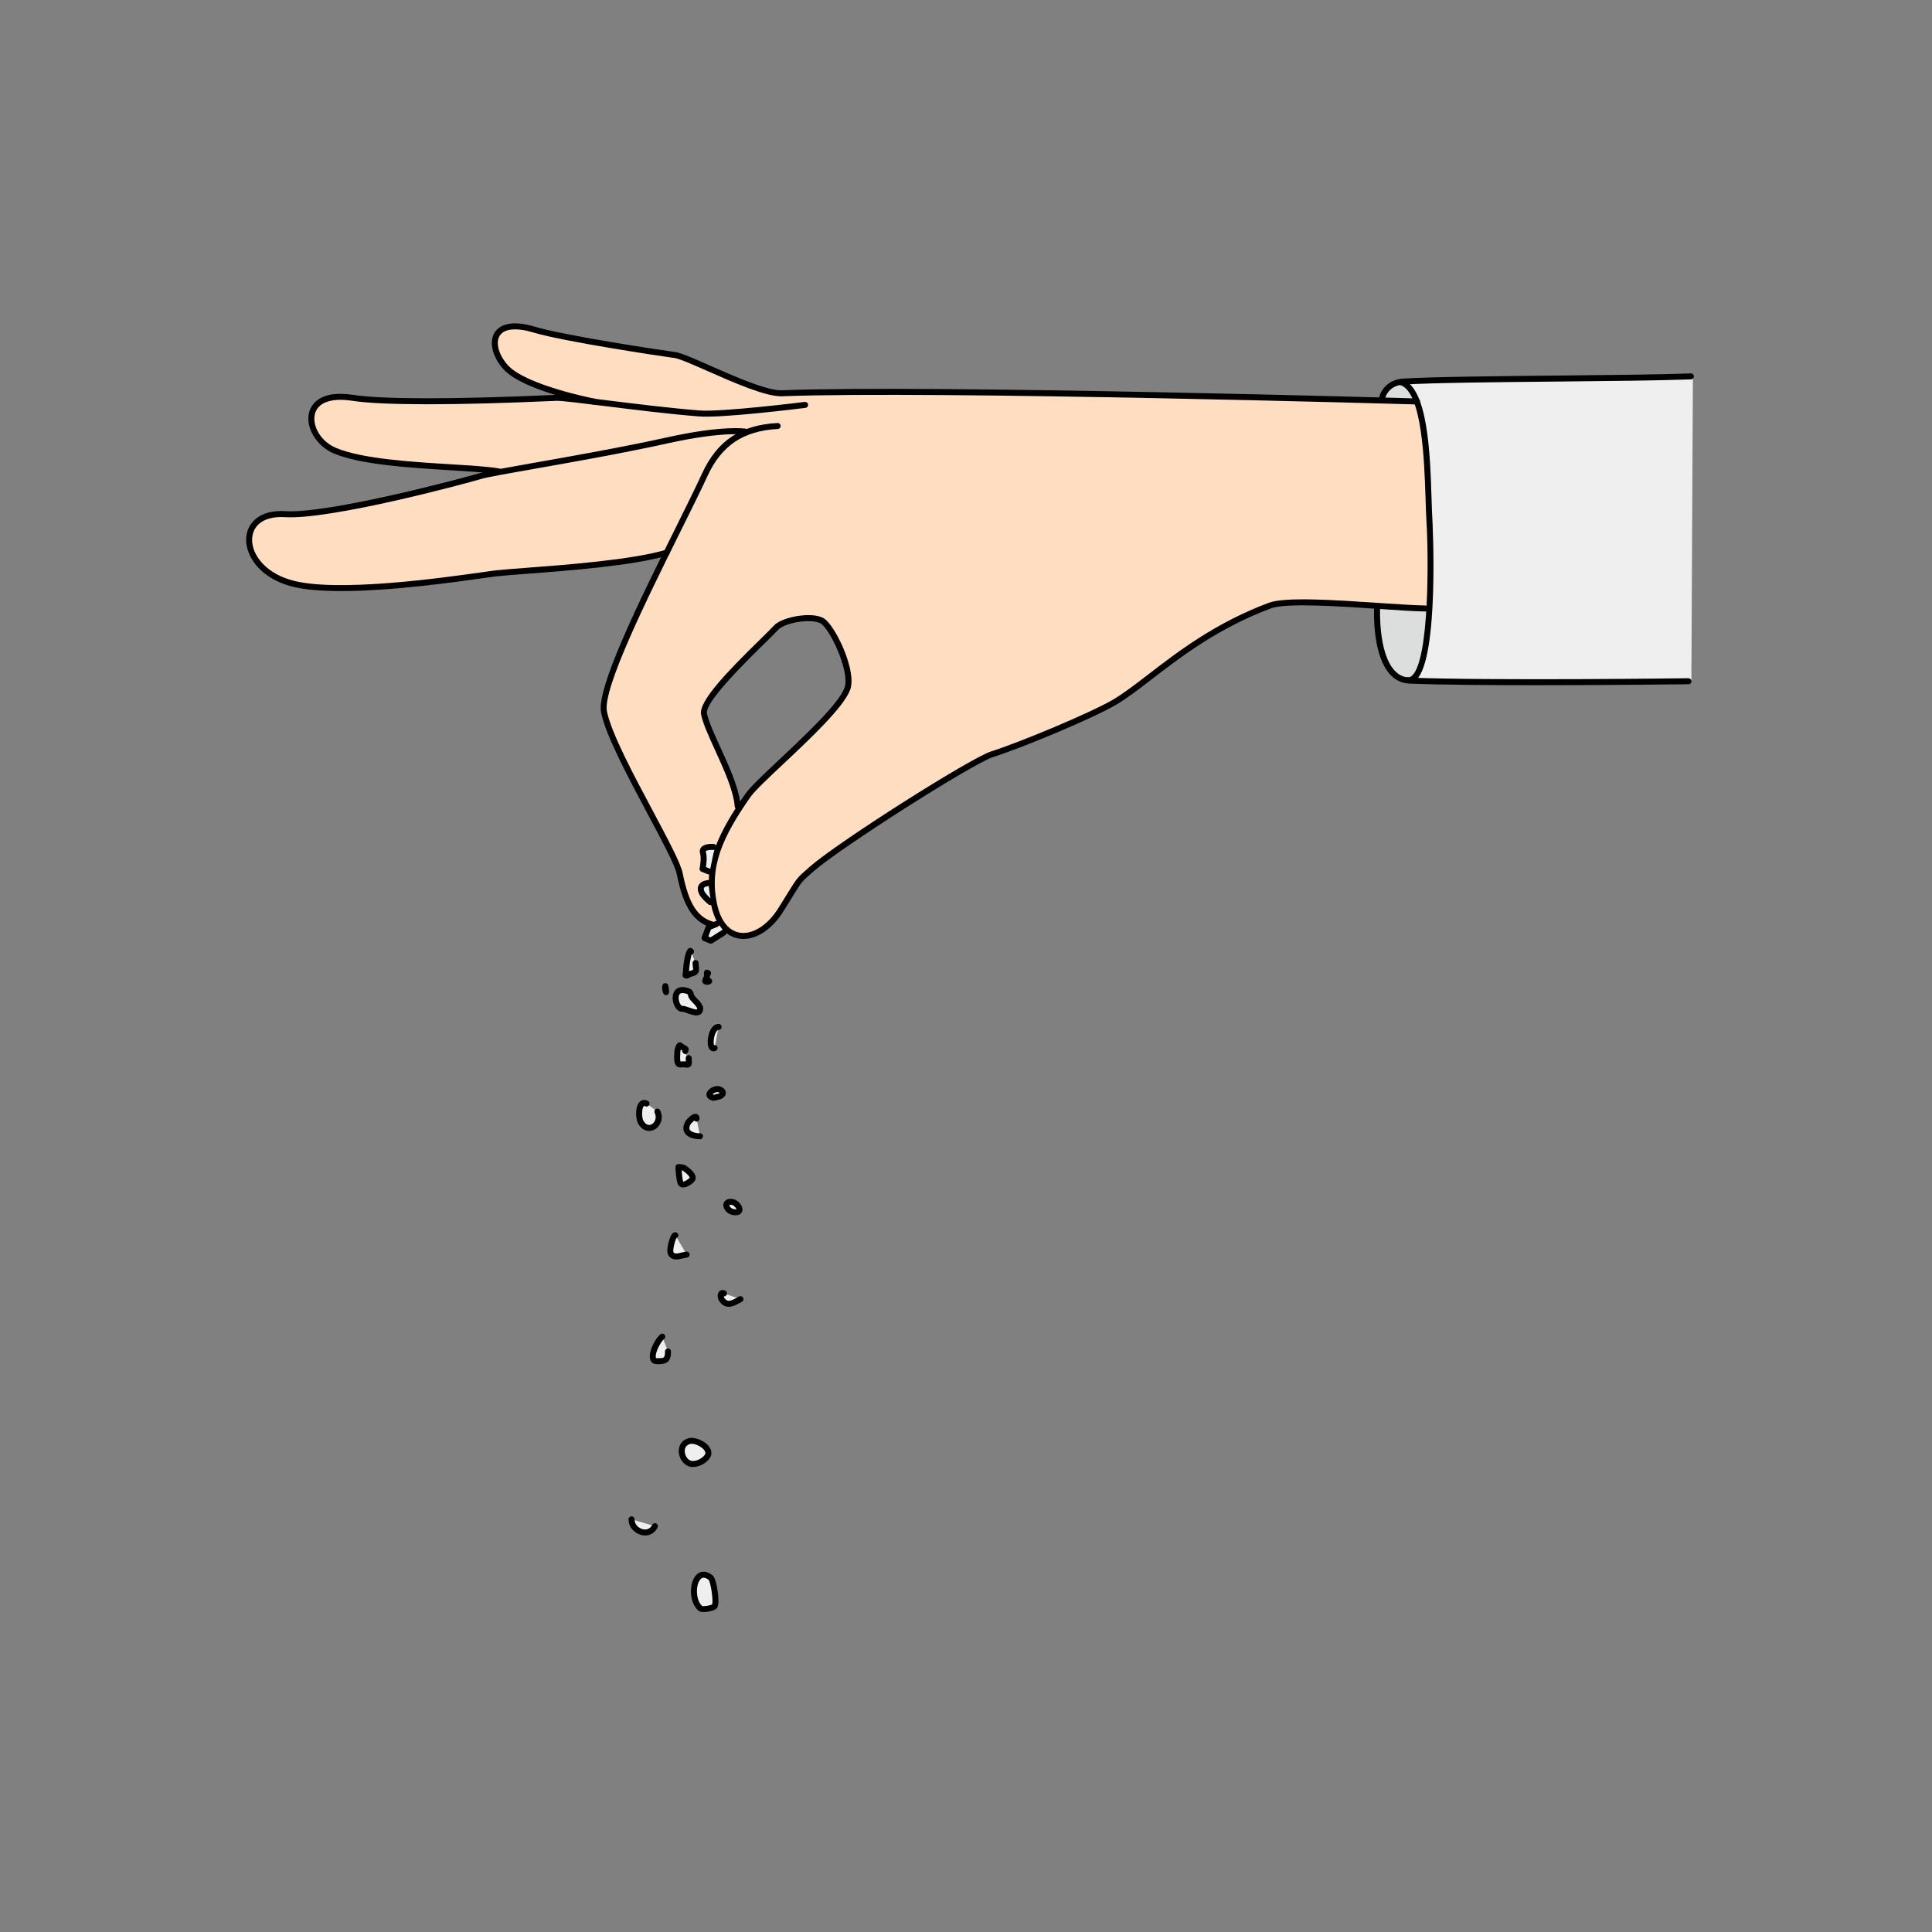 <svg xmlns="http://www.w3.org/2000/svg" xmlns:xlink="http://www.w3.org/1999/xlink" width="500" zoomAndPan="magnify" viewBox="0 0 375 375" height="500" preserveAspectRatio="xMidYMid meet" version="1.0"><rect x="0" y="0" width="375" height="375" fill="#808080" stroke="none"/><defs><clipPath id="2f96511514"><path d="M 272 73 L 328.777 73 L 328.777 133 L 272 133 Z M 272 73 " clip-rule="nonzero"/></clipPath><clipPath id="e18eacff1a"><path d="M 267 72 L 328.777 72 L 328.777 78 L 267 78 Z M 267 72 " clip-rule="nonzero"/></clipPath><clipPath id="77bd95a657"><path d="M 266 117 L 328.777 117 L 328.777 133 L 266 133 Z M 266 117 " clip-rule="nonzero"/></clipPath><clipPath id="e460a1ed6c"><path d="M 134 305 L 139.941 305 L 139.941 312.895 L 134 312.895 Z M 134 305 " clip-rule="nonzero"/></clipPath></defs><path fill="#ffddc0" d="M 275.426 77.891 C 275.426 77.891 183.926 75.801 150.109 76.27 L 131.992 69.039 C 118.445 67.992 99.992 63.172 99.992 63.172 C 92.352 63.902 97.695 71.066 97.695 71.066 C 102.352 75.461 114.004 77.59 114.004 77.59 L 108.223 77.18 C 108.223 77.18 78.957 79.27 65.133 77.004 C 60.727 76.281 57.262 82.844 63.996 87.039 C 71.352 91.617 99.078 91.285 99.078 91.285 C 99.078 91.285 66.594 99.344 55 99.711 C 48.227 99.922 46.043 105.395 51.031 109.957 C 53.695 112.395 58.621 117.457 96.383 111.359 C 96.383 111.359 120.672 110.027 129.254 107.664 C 129.254 107.664 115.488 134.516 117.137 138.621 C 119.895 145.508 131.852 168.305 131.852 168.305 C 132.18 180.25 139.898 180.031 139.898 180.031 C 139.898 180.031 137.34 174.211 138.215 168.387 C 139.094 162.562 143.41 156.742 143.41 156.742 C 143.41 156.742 138.426 141.598 136.25 138.242 C 136.25 138.242 144.785 125.309 151.012 121.621 C 151.012 121.621 156.641 118.07 160.078 120.859 C 163.516 123.648 164.758 132.781 164.758 132.781 C 160.359 140.703 145.156 154.23 145.156 154.23 C 145.156 154.23 139.32 163.195 138.59 169.5 C 137.855 175.805 141.102 180.824 141.102 180.824 C 141.102 180.824 145.512 183.469 149.547 179.613 C 152.629 176.668 155.059 171.031 155.059 171.031 C 164.668 163.688 174.355 155.992 190.316 147.34 C 193.426 145.652 203.594 142.867 218.285 135.285 C 218.285 135.285 237.832 118.812 249.094 117.012 C 254.926 116.082 277.422 118.012 277.422 118.012 C 277.422 118.012 277.848 107.859 277.672 98.145 C 277.461 86.699 275.426 77.891 275.426 77.891 " fill-opacity="1" fill-rule="nonzero"/><path fill="#dcdede" d="M 275.125 77.93 L 267.953 77.746 C 267.953 77.746 269.383 74.133 271.281 74.203 C 273.184 74.273 275.125 77.93 275.125 77.93 " fill-opacity="1" fill-rule="nonzero"/><path fill="#dcdede" d="M 266.879 117.812 L 277.383 118.207 C 277.383 118.207 276.715 131.777 273.281 131.758 C 267.074 131.723 266.879 117.812 266.879 117.812 " fill-opacity="1" fill-rule="nonzero"/><g clip-path="url(#2f96511514)"><path fill="#efefef" d="M 328.59 73.004 L 272.816 74.148 L 275.281 77.82 C 278.082 91.426 277.902 112.402 276.438 127.242 L 274.199 132.504 L 328.293 132.262 L 328.59 73.004 " fill-opacity="1" fill-rule="nonzero"/></g><path fill="#000000" d="M 115.406 78.555 C 115.367 78.555 115.332 78.551 115.293 78.543 C 114.734 78.438 101.508 75.848 97.738 71.691 C 95.57 69.305 94.859 66.355 96.016 64.531 C 96.703 63.441 98.648 61.844 103.887 63.43 C 109.504 65.125 128.312 67.973 131.062 68.332 C 132.191 68.48 134.688 69.582 137.852 70.98 C 142.52 73.039 148.902 75.863 151.758 75.75 C 181.375 74.629 274.121 77.312 275.055 77.34 C 275.375 77.352 275.629 77.617 275.621 77.941 C 275.609 78.262 275.348 78.531 275.02 78.504 C 274.09 78.477 181.379 75.793 151.805 76.914 C 148.699 77.039 142.422 74.27 137.383 72.043 C 134.551 70.793 131.875 69.613 130.91 69.488 C 128.148 69.125 109.23 66.258 103.551 64.543 C 100.262 63.551 97.871 63.773 97 65.156 C 96.137 66.516 96.809 68.938 98.602 70.91 C 102.109 74.781 115.383 77.375 115.516 77.402 C 115.832 77.461 116.039 77.766 115.977 78.082 C 115.926 78.363 115.68 78.555 115.406 78.555 " fill-opacity="1" fill-rule="nonzero"/><path fill="#000000" d="M 156.883 120.559 C 156.727 120.559 156.562 120.562 156.395 120.57 C 154.16 120.672 151.812 121.402 151.051 122.234 C 150.551 122.785 149.617 123.703 148.438 124.859 C 144.938 128.285 136.746 136.309 137.219 138.496 C 137.57 140.125 138.668 142.531 139.836 145.082 C 141.414 148.543 143.188 152.426 143.66 155.562 C 143.988 155.07 144.332 154.57 144.688 154.066 C 145.613 152.738 148.27 150.242 151.344 147.352 C 156.441 142.562 162.785 136.598 163.93 133.465 C 164.926 130.75 161.688 123.156 159.547 121.191 C 159.105 120.785 158.129 120.559 156.883 120.559 Z M 144.309 182.25 C 144 182.25 143.691 182.227 143.387 182.172 C 140.797 181.738 138.922 179.531 138.102 175.961 C 136.523 169.09 138.523 163.535 142.77 156.918 C 142.672 156.82 142.609 156.691 142.602 156.543 C 142.391 153.484 140.469 149.277 138.773 145.566 C 137.586 142.957 136.457 140.492 136.082 138.742 C 135.52 136.141 141.219 130.297 147.621 124.027 C 148.789 122.883 149.715 121.977 150.191 121.453 C 151.293 120.242 154.121 119.508 156.344 119.406 C 157.641 119.348 159.383 119.461 160.332 120.336 C 162.605 122.414 166.285 130.426 165.023 133.867 C 163.781 137.258 157.328 143.324 152.141 148.199 C 149.113 151.043 146.5 153.5 145.641 154.73 C 140.297 162.398 137.535 168.289 139.234 175.699 C 139.945 178.781 141.484 180.676 143.578 181.027 C 146.055 181.445 148.988 179.598 151.043 176.316 C 151.754 175.188 152.305 174.293 152.754 173.566 C 154.703 170.402 154.742 170.355 156.797 168.566 L 157.246 168.168 C 162.676 163.426 188.289 147.148 192.387 145.844 C 198.016 144.055 211.668 138.355 216.02 135.805 C 218.059 134.609 220.289 132.891 222.875 130.906 C 228.676 126.441 235.898 120.887 246.266 117 C 249.445 115.809 259.199 116.461 267.805 117.043 C 271.418 117.281 274.535 117.492 276.641 117.523 C 276.961 117.527 277.215 117.793 277.211 118.113 C 277.207 118.438 276.977 118.707 276.621 118.688 C 274.484 118.656 271.352 118.445 267.727 118.199 C 259.66 117.66 249.617 116.988 246.676 118.09 C 236.469 121.914 229.324 127.41 223.582 131.828 C 220.973 133.836 218.711 135.574 216.605 136.809 C 212.113 139.445 198.547 145.105 192.742 146.953 C 188.844 148.191 163.207 164.504 158.016 169.047 L 157.559 169.441 C 155.617 171.137 155.617 171.137 153.746 174.176 C 153.293 174.902 152.738 175.805 152.031 176.934 C 149.926 180.289 147.039 182.25 144.309 182.25 " fill-opacity="1" fill-rule="nonzero"/><path fill="#000000" d="M 138.676 180.172 C 138.629 180.172 138.582 180.168 138.535 180.156 C 134.691 179.199 132.676 176.258 131.355 169.66 C 131.004 167.914 128.441 163.113 125.73 158.031 C 121.906 150.855 117.566 142.727 116.672 138.32 C 115.695 133.543 124.23 116.352 131.09 102.543 C 133.184 98.32 134.992 94.672 136.242 91.957 C 139.191 85.535 143.719 82.496 150.914 82.102 C 151.227 82.09 151.508 82.332 151.527 82.652 C 151.543 82.973 151.297 83.246 150.977 83.262 C 144.266 83.633 140.047 86.465 137.301 92.441 C 136.047 95.176 134.23 98.828 132.129 103.059 C 125.711 115.992 116.918 133.699 117.809 138.09 C 118.672 142.328 122.969 150.379 126.758 157.48 C 129.629 162.867 132.109 167.516 132.496 169.434 C 133.73 175.586 135.441 178.188 138.816 179.027 C 139.129 179.102 139.32 179.418 139.242 179.73 C 139.176 179.996 138.938 180.172 138.676 180.172 " fill-opacity="1" fill-rule="nonzero"/><path fill="#000000" d="M 66.223 114.727 C 62.348 114.727 58.863 114.457 56.328 113.75 C 50.027 111.992 47.258 107.32 47.852 103.816 C 48.258 101.391 50.457 98.91 55.398 99.215 C 63.91 99.754 90.344 92.668 93.074 91.848 C 94.312 91.477 98.301 90.773 103.828 89.797 C 111.066 88.52 120.98 86.77 129.332 84.922 C 140.348 82.48 144.621 83.188 144.797 83.219 C 145.113 83.277 145.324 83.578 145.27 83.895 C 145.215 84.211 144.914 84.426 144.594 84.363 C 144.555 84.359 140.312 83.684 129.586 86.055 C 121.207 87.91 111.277 89.664 104.031 90.941 C 98.754 91.875 94.582 92.613 93.41 92.961 C 90.203 93.926 64.078 100.93 55.328 100.379 C 51.785 100.156 49.418 101.516 48.996 104.012 C 48.488 107.012 50.996 111.055 56.641 112.629 C 65.352 115.059 85.938 112.148 93.688 111.055 C 94.984 110.871 95.93 110.738 96.414 110.688 C 97.66 110.555 99.574 110.41 101.996 110.227 C 109.746 109.641 122.719 108.664 129.238 106.719 C 129.543 106.625 129.871 106.801 129.961 107.109 C 130.051 107.418 129.879 107.742 129.57 107.832 C 122.93 109.812 109.879 110.801 102.086 111.387 C 99.672 111.57 97.766 111.711 96.539 111.844 C 96.062 111.895 95.129 112.027 93.852 112.207 C 88.25 112.996 76.004 114.727 66.223 114.727 " fill-opacity="1" fill-rule="nonzero"/><path fill="#000000" d="M 96.711 92.059 C 96.684 92.059 96.652 92.059 96.617 92.055 C 94.43 91.707 91.133 91.504 87.32 91.27 C 79.637 90.797 70.078 90.211 64.859 88.047 C 61.41 86.621 59.195 82.918 60.02 79.965 C 60.391 78.633 61.961 75.641 68.508 76.641 C 74.258 77.52 88.066 77.527 107.395 76.664 L 107.934 76.637 C 108.949 76.598 112.547 77.039 117.512 77.66 C 123.125 78.355 130.109 79.227 135.801 79.672 C 140.16 80.012 156.043 78.031 156.203 78.012 C 156.523 77.973 156.812 78.199 156.852 78.516 C 156.891 78.836 156.668 79.129 156.348 79.168 C 155.688 79.25 140.191 81.184 135.711 80.832 C 129.992 80.383 122.992 79.516 117.367 78.812 C 112.828 78.25 108.918 77.762 107.984 77.801 L 107.445 77.824 C 88.047 78.691 74.156 78.684 68.332 77.789 C 64.371 77.184 61.75 78.094 61.141 80.281 C 60.539 82.43 62.066 85.633 65.301 86.973 C 70.344 89.062 79.797 89.645 87.391 90.109 C 91.238 90.348 94.559 90.551 96.801 90.906 C 97.117 90.953 97.336 91.254 97.285 91.57 C 97.238 91.855 96.992 92.059 96.711 92.059 " fill-opacity="1" fill-rule="nonzero"/><g clip-path="url(#e18eacff1a)"><path fill="#000000" d="M 268.234 78 C 268.203 78 268.172 78 268.137 77.996 C 267.824 77.941 267.605 77.641 267.66 77.324 C 267.863 76.086 269.109 73.688 272.359 73.484 C 277.965 73.137 290.355 73.012 302.34 72.895 C 312.121 72.801 322.238 72.699 328.176 72.477 C 328.508 72.465 328.77 72.715 328.777 73.035 C 328.789 73.355 328.539 73.629 328.219 73.641 C 322.27 73.863 312.141 73.961 302.348 74.059 C 290.383 74.176 278.008 74.297 272.43 74.645 C 269.285 74.844 268.824 77.406 268.809 77.516 C 268.762 77.801 268.516 78 268.234 78 " fill-opacity="1" fill-rule="nonzero"/></g><g clip-path="url(#77bd95a657)"><path fill="#000000" d="M 298.246 133 C 288.984 133 279.613 132.926 273.57 132.688 C 272.098 132.629 270.828 132.027 269.797 130.898 C 266.289 127.059 266.695 118.297 266.715 117.926 C 266.734 117.605 267.035 117.367 267.328 117.375 C 267.648 117.387 267.895 117.664 267.879 117.984 C 267.875 118.07 267.477 126.633 270.66 130.113 C 271.48 131.016 272.449 131.477 273.617 131.523 C 289.266 132.141 327.352 131.652 327.734 131.645 C 328.035 131.652 328.316 131.898 328.324 132.219 C 328.328 132.539 328.07 132.805 327.75 132.809 C 327.512 132.812 313.023 133 298.246 133 " fill-opacity="1" fill-rule="nonzero"/></g><path fill="#000000" d="M 273.375 132.621 C 273.289 132.621 273.199 132.613 273.113 132.602 C 272.793 132.562 272.57 132.27 272.609 131.953 C 272.648 131.633 272.934 131.41 273.262 131.449 C 273.445 131.473 273.73 131.465 274.09 131.129 C 277.449 127.984 277.301 107.984 276.871 101.059 C 276.801 99.945 276.754 98.547 276.703 96.926 C 276.473 89.648 276.047 76.098 271.816 74.754 C 271.508 74.656 271.34 74.328 271.438 74.023 C 271.535 73.719 271.863 73.547 272.168 73.645 C 277.184 75.238 277.598 88.27 277.867 96.891 C 277.918 98.5 277.961 99.891 278.031 100.984 C 278.047 101.25 279.406 127.746 274.887 131.98 C 274.438 132.398 273.918 132.621 273.375 132.621 " fill-opacity="1" fill-rule="nonzero"/><path fill="#efefef" d="M 135.949 312.195 C 133.621 310.234 134.695 303.781 137.887 306.172 C 138.562 306.676 139.207 311.262 138.66 311.809 C 138.285 312.18 136.332 312.516 135.949 312.195 " fill-opacity="1" fill-rule="nonzero"/><path fill="#efefef" d="M 134.613 284.16 C 132.312 284.332 131.191 280.234 133.949 279.684 C 135.363 279.402 138.715 281.332 137.047 283 C 136.375 283.668 135.562 284.09 134.613 284.16 " fill-opacity="1" fill-rule="nonzero"/><path fill="#efefef" d="M 122.582 294.906 C 122.582 297.234 125.941 298.578 127.113 296.23 L 122.582 294.906 " fill-opacity="1" fill-rule="nonzero"/><path fill="#efefef" d="M 135.875 220.547 C 134.457 220.547 132.422 219.926 133.551 217.898 C 133.676 217.672 135.207 216.074 135.207 217.121 L 135.875 220.547 " fill-opacity="1" fill-rule="nonzero"/><path fill="#efefef" d="M 128.551 259.445 C 127.801 259.945 126.133 262.961 126.891 263.973 C 127.113 264.27 127.707 264.195 128 264.195 C 129.438 264.195 129.656 263.566 129.656 262.316 L 128.551 259.445 " fill-opacity="1" fill-rule="nonzero"/><path fill="#efefef" d="M 140.523 251.055 C 139.789 250.688 139.699 251.762 140.191 252.379 C 141.316 253.785 142.676 252.684 143.73 252.16 L 140.523 251.055 " fill-opacity="1" fill-rule="nonzero"/><path fill="#efefef" d="M 142.449 235.285 C 140.848 235.074 140.312 233.035 142.121 233.293 C 143.258 233.457 144.461 235.543 142.449 235.285 " fill-opacity="1" fill-rule="nonzero"/><path fill="#efefef" d="M 131.078 239.762 C 130.605 239.762 129.844 242.715 130.195 243.301 C 130.898 244.473 132.496 243.52 133.289 243.52 L 131.078 239.762 " fill-opacity="1" fill-rule="nonzero"/><path fill="#efefef" d="M 125.496 214.203 C 123.859 213.387 123.812 216.891 124.391 217.852 C 125.898 220.363 128.73 218.02 127.598 215.754 L 125.496 214.203 " fill-opacity="1" fill-rule="nonzero"/><path fill="#efefef" d="M 139.484 199.328 C 137.809 199.328 137.418 204.066 138.707 203.418 L 139.484 199.328 " fill-opacity="1" fill-rule="nonzero"/><path fill="#efefef" d="M 132.961 226.816 C 132.633 226.57 132.324 226.152 131.914 226.152 C 131.898 226.152 131.84 229.32 132.137 229.691 C 132.633 230.312 134.004 229.371 134.348 228.914 C 134.891 228.188 133.188 226.98 132.961 226.816 " fill-opacity="1" fill-rule="nonzero"/><path fill="#efefef" d="M 138.383 213.055 C 136.668 212.547 138.648 211.051 139.652 211.453 C 140.832 211.926 140.215 212.781 139.32 212.891 C 139.004 212.926 138.688 213.148 138.383 213.055 " fill-opacity="1" fill-rule="nonzero"/><path fill="#efefef" d="M 132.023 203.383 C 131.312 203.027 132.375 203.625 131.691 202.941 C 131.535 202.785 131.625 203.387 131.582 203.605 C 131.449 204.273 131.473 203.652 131.473 204.16 C 131.473 204.613 131.281 206.066 131.691 206.48 C 131.953 206.738 132.484 206.535 132.797 206.59 C 133.965 206.785 133.68 206.535 133.68 205.375 L 132.023 203.383 " fill-opacity="1" fill-rule="nonzero"/><path fill="#efefef" d="M 132.41 195.812 C 131.02 195.891 130 190.973 133.68 192.441 C 134.082 192.602 134.086 193.137 134.234 193.438 C 134.555 194.082 136.078 195.055 135.895 195.98 C 135.629 197.305 133.277 195.762 132.41 195.812 " fill-opacity="1" fill-rule="nonzero"/><path fill="#efefef" d="M 129.094 191.723 C 129.117 191.258 129.152 191.258 129.258 192.109 C 129.277 192.254 129.297 192.695 129.258 192.555 C 129.184 192.277 129.082 192.004 129.094 191.723 " fill-opacity="1" fill-rule="nonzero"/><path fill="#efefef" d="M 134.125 184.703 C 133.645 183.746 133.129 188.152 133.129 188.793 C 133.129 188.977 132.953 189.305 133.129 189.348 C 133.469 189.434 133.719 189.074 134.016 189.016 C 135.578 188.703 135.008 188.117 135.008 186.914 L 134.125 184.703 " fill-opacity="1" fill-rule="nonzero"/><path fill="#efefef" d="M 137.441 188.906 L 137.219 188.793 L 137.219 189.68 L 136.996 190.012 L 136.996 190.23 L 136.887 190.449 L 137.109 190.562 L 137.441 190.562 L 137.66 190.449 L 137.441 188.906 " fill-opacity="1" fill-rule="nonzero"/><path fill="#efefef" d="M 139.34 179.246 L 137.348 179.855 L 136.906 181.727 L 137.801 182.613 L 140.633 180.973 L 139.34 179.246 " fill-opacity="1" fill-rule="nonzero"/><path fill="#efefef" d="M 138.754 164.203 L 136.441 164.773 L 136.34 168.625 L 137.781 169.062 L 138.754 164.203 " fill-opacity="1" fill-rule="nonzero"/><path fill="#efefef" d="M 137.414 171.273 L 138.016 175.09 L 135.805 172.812 Z M 137.414 171.273 " fill-opacity="1" fill-rule="nonzero"/><g clip-path="url(#e460a1ed6c)"><path fill="#000000" d="M 136.289 311.719 C 136.641 311.824 137.875 311.621 138.219 311.41 C 138.48 310.688 137.965 307.117 137.516 306.617 C 136.492 305.855 136.059 306.406 135.895 306.613 C 134.984 307.754 135.043 310.621 136.289 311.719 Z M 136.629 312.895 C 136.184 312.895 135.793 312.82 135.574 312.641 C 133.77 311.121 133.711 307.488 134.984 305.887 C 135.801 304.859 137.016 304.793 138.234 305.707 C 139.156 306.398 139.414 309.902 139.418 309.938 C 139.531 311.539 139.293 312 139.07 312.219 C 138.715 312.574 137.555 312.895 136.629 312.895 " fill-opacity="1" fill-rule="nonzero"/></g><path fill="#000000" d="M 134.273 280.234 C 134.195 280.234 134.125 280.242 134.062 280.254 C 132.867 280.492 132.871 281.504 132.926 281.926 C 133.047 282.793 133.695 283.645 134.57 283.578 C 135.34 283.523 136.035 283.188 136.633 282.586 C 136.941 282.281 136.996 282.004 136.812 281.66 C 136.406 280.898 135.059 280.234 134.273 280.234 Z M 134.473 284.746 C 133.008 284.746 131.961 283.426 131.773 282.086 C 131.605 280.844 132.176 279.445 133.836 279.113 C 135.004 278.883 137.125 279.777 137.84 281.113 C 138.266 281.906 138.125 282.742 137.457 283.41 C 136.652 284.215 135.711 284.66 134.656 284.742 C 134.594 284.746 134.531 284.746 134.473 284.746 " fill-opacity="1" fill-rule="nonzero"/><path fill="#000000" d="M 125.219 298.043 C 124.988 298.043 124.754 298.016 124.516 297.957 C 123.262 297.664 122 296.52 122 294.906 C 122 294.586 122.258 294.324 122.582 294.324 C 122.902 294.324 123.164 294.586 123.164 294.906 C 123.164 295.914 123.977 296.637 124.781 296.824 C 125.152 296.914 126.074 297.008 126.594 295.973 C 126.738 295.684 127.086 295.57 127.375 295.711 C 127.66 295.855 127.777 296.207 127.633 296.492 C 127.137 297.484 126.246 298.043 125.219 298.043 " fill-opacity="1" fill-rule="nonzero"/><path fill="#000000" d="M 135.875 221.129 C 135.344 221.129 133.57 221.039 132.883 219.871 C 132.625 219.438 132.445 218.688 133.043 217.613 C 133.051 217.598 134.246 215.969 135.188 216.211 C 135.328 216.25 135.789 216.426 135.789 217.121 C 135.789 217.441 135.531 217.703 135.207 217.703 C 135.031 217.703 134.875 217.625 134.766 217.5 C 134.496 217.707 134.148 218.051 134.047 218.203 C 133.793 218.652 133.738 219.027 133.887 219.281 C 134.125 219.684 134.941 219.965 135.875 219.965 C 136.195 219.965 136.457 220.227 136.457 220.547 C 136.457 220.867 136.195 221.129 135.875 221.129 " fill-opacity="1" fill-rule="nonzero"/><path fill="#000000" d="M 127.633 264.785 C 127.242 264.785 126.73 264.73 126.426 264.324 C 126.137 263.938 126.051 263.398 126.164 262.715 C 126.41 261.293 127.523 259.43 128.227 258.957 C 128.496 258.781 128.859 258.852 129.035 259.121 C 129.215 259.387 129.141 259.75 128.875 259.926 C 128.484 260.188 127.516 261.734 127.312 262.91 C 127.227 263.406 127.328 263.582 127.359 263.625 C 127.402 263.633 127.703 263.621 127.828 263.617 L 128 263.613 C 128.945 263.613 129.074 263.457 129.074 262.316 C 129.074 261.996 129.336 261.734 129.656 261.734 C 129.977 261.734 130.238 261.996 130.238 262.316 C 130.238 263.508 130.066 264.777 128 264.777 L 127.867 264.781 C 127.797 264.781 127.719 264.785 127.633 264.785 " fill-opacity="1" fill-rule="nonzero"/><path fill="#000000" d="M 140.227 251.559 Z M 141.453 253.645 C 140.871 253.645 140.277 253.418 139.738 252.746 C 139.238 252.121 139.152 251.219 139.551 250.73 C 139.773 250.449 140.219 250.25 140.785 250.535 C 141.074 250.68 141.188 251.027 141.043 251.316 C 140.934 251.535 140.707 251.648 140.477 251.637 C 140.496 251.754 140.551 251.895 140.648 252.016 C 141.238 252.758 141.809 252.551 142.973 251.906 C 143.145 251.809 143.309 251.719 143.469 251.637 C 143.754 251.496 144.105 251.613 144.25 251.898 C 144.395 252.188 144.277 252.535 143.988 252.68 C 143.844 252.75 143.695 252.836 143.535 252.926 C 142.992 253.227 142.234 253.645 141.453 253.645 " fill-opacity="1" fill-rule="nonzero"/><path fill="#000000" d="M 142.527 234.707 C 142.75 234.738 142.879 234.723 142.945 234.707 C 142.887 234.457 142.449 233.93 142.039 233.871 C 141.719 233.82 141.586 233.883 141.57 233.902 C 141.562 233.914 141.555 234.012 141.645 234.16 C 141.773 234.387 142.07 234.648 142.527 234.707 Z M 142.773 235.887 C 142.652 235.887 142.52 235.879 142.375 235.859 C 141.543 235.75 140.816 235.227 140.527 234.52 C 140.324 234.031 140.371 233.543 140.652 233.188 C 140.832 232.953 141.273 232.582 142.203 232.719 C 143.234 232.863 144.227 234.02 144.102 234.93 C 144.07 235.168 143.879 235.887 142.773 235.887 " fill-opacity="1" fill-rule="nonzero"/><path fill="#000000" d="M 131.293 244.461 C 130.699 244.461 130.102 244.273 129.695 243.598 C 129.223 242.812 129.859 240.504 130.277 239.766 C 130.359 239.621 130.609 239.18 131.078 239.18 C 131.402 239.18 131.664 239.441 131.664 239.762 C 131.664 240 131.52 240.203 131.312 240.293 C 130.992 240.75 130.57 242.617 130.707 243.031 C 130.938 243.402 131.371 243.363 132.316 243.113 C 132.664 243.023 132.992 242.941 133.289 242.941 C 133.613 242.941 133.871 243.199 133.871 243.52 C 133.871 243.84 133.613 244.102 133.289 244.102 C 133.145 244.102 132.871 244.172 132.613 244.242 C 132.246 244.336 131.773 244.461 131.293 244.461 " fill-opacity="1" fill-rule="nonzero"/><path fill="#000000" d="M 126 219.512 C 125.262 219.512 124.477 219.125 123.891 218.152 C 123.344 217.238 123.242 214.852 124.105 213.918 C 124.531 213.457 125.133 213.371 125.758 213.684 C 126.043 213.828 126.16 214.18 126.016 214.465 C 125.871 214.754 125.523 214.867 125.234 214.727 C 125.035 214.625 124.996 214.668 124.957 214.711 C 124.535 215.168 124.551 216.988 124.891 217.551 C 125.332 218.293 125.918 218.535 126.492 218.219 C 127.129 217.871 127.535 216.926 127.074 216.012 C 126.934 215.723 127.047 215.375 127.336 215.23 C 127.625 215.09 127.973 215.207 128.117 215.492 C 128.895 217.047 128.188 218.617 127.055 219.238 C 126.738 219.41 126.375 219.512 126 219.512 " fill-opacity="1" fill-rule="nonzero"/><path fill="#000000" d="M 138.645 202.965 L 138.652 202.965 Z M 138.48 204.062 C 138.25 204.062 138.031 203.977 137.852 203.816 C 137.129 203.16 137.309 201.355 137.715 200.305 C 138.105 199.301 138.73 198.746 139.484 198.746 C 139.805 198.746 140.066 199.008 140.066 199.328 C 140.066 199.648 139.805 199.91 139.484 199.91 C 139.215 199.91 138.984 200.324 138.898 200.5 C 138.496 201.328 138.457 202.449 138.59 202.852 C 138.836 202.805 139.105 202.922 139.223 203.16 C 139.367 203.449 139.258 203.797 138.969 203.941 C 138.809 204.02 138.641 204.062 138.48 204.062 " fill-opacity="1" fill-rule="nonzero"/><path fill="#000000" d="M 131.68 226.523 L 131.684 226.523 Z M 132.301 227.16 C 132.363 227.938 132.492 229.117 132.617 229.371 C 132.789 229.371 133.613 228.922 133.879 228.57 C 133.867 228.57 133.816 228.164 132.652 227.312 C 132.652 227.309 132.617 227.281 132.617 227.281 C 132.566 227.246 132.473 227.195 132.301 227.16 Z M 132.605 230.48 C 132.227 230.48 131.898 230.328 131.68 230.055 C 131.293 229.57 131.004 226.586 131.152 226.273 C 131.25 226.07 131.453 225.945 131.68 225.945 C 132.41 225.945 132.941 226.074 133.312 226.352 L 132.961 226.816 L 133.344 226.375 C 134.383 227.137 134.934 227.805 135.023 228.414 C 135.066 228.727 134.992 229.02 134.812 229.266 C 134.492 229.691 133.488 230.465 132.633 230.48 C 132.621 230.48 132.617 230.48 132.605 230.48 " fill-opacity="1" fill-rule="nonzero"/><path fill="#000000" d="M 138.328 212.41 C 138.371 212.438 138.438 212.465 138.539 212.496 C 138.586 212.496 138.703 212.457 138.785 212.43 C 138.941 212.379 139.098 212.332 139.25 212.312 C 139.469 212.285 139.625 212.195 139.688 212.129 C 139.645 212.094 139.566 212.047 139.434 211.992 C 139.309 211.941 139.047 211.957 138.742 212.102 C 138.52 212.211 138.391 212.332 138.328 212.41 Z M 138.547 212.496 Z M 138.535 213.66 C 138.43 213.66 138.324 213.645 138.215 213.613 C 137.449 213.387 137.211 212.969 137.145 212.66 C 137.055 212.227 137.258 211.77 137.699 211.398 C 138.227 210.957 139.129 210.617 139.867 210.914 C 140.883 211.32 140.914 211.988 140.875 212.254 C 140.797 212.867 140.172 213.371 139.387 213.469 C 139.309 213.477 139.23 213.508 139.152 213.535 C 138.984 213.59 138.773 213.66 138.535 213.66 " fill-opacity="1" fill-rule="nonzero"/><path fill="#000000" d="M 133.332 207.23 C 133.141 207.23 132.93 207.199 132.703 207.164 C 132.66 207.156 132.543 207.172 132.465 207.176 C 132.137 207.207 131.645 207.254 131.281 206.891 C 130.805 206.418 130.816 205.488 130.875 204.496 C 130.883 204.355 130.891 204.238 130.891 204.16 C 130.891 203.723 131.172 202.586 131.723 202.355 C 131.941 202.266 132.262 202.328 132.426 202.496 C 132.637 202.703 132.836 202.805 133.02 202.898 C 133.25 203.016 133.539 203.164 133.641 203.512 C 133.75 203.859 133.57 204.18 133.516 204.285 C 133.359 204.562 133.004 204.664 132.723 204.508 C 132.5 204.383 132.391 204.141 132.43 203.902 C 132.344 203.859 132.246 203.805 132.137 203.738 C 132.09 203.883 132.055 204.039 132.055 204.16 C 132.055 204.254 132.047 204.395 132.035 204.559 C 132.02 204.863 131.969 205.746 132.09 206.031 C 132.16 206.031 132.277 206.027 132.355 206.02 C 132.531 206.004 132.711 205.984 132.895 206.016 C 132.988 206.031 133.062 206.043 133.121 206.051 C 133.121 206.023 133.121 205.996 133.117 205.969 C 133.109 205.801 133.098 205.605 133.098 205.375 C 133.098 205.051 133.359 204.793 133.68 204.793 C 134.004 204.793 134.266 205.051 134.266 205.375 C 134.266 205.582 134.273 205.758 134.281 205.906 C 134.305 206.324 134.324 206.723 134.008 207.008 C 133.82 207.176 133.594 207.23 133.332 207.23 " fill-opacity="1" fill-rule="nonzero"/><path fill="#000000" d="M 132.41 195.812 L 132.418 195.812 Z M 132.453 195.23 C 132.844 195.23 133.305 195.395 133.836 195.582 C 134.246 195.727 135.109 196.031 135.312 195.918 C 135.383 195.562 134.832 194.992 134.465 194.613 C 134.156 194.297 133.863 194 133.715 193.695 C 133.656 193.578 133.609 193.438 133.566 193.281 C 133.535 193.18 133.488 193.012 133.449 192.969 C 133.043 192.812 132.281 192.578 131.949 192.93 C 131.648 193.246 131.656 194.062 131.957 194.715 C 132.141 195.113 132.328 195.234 132.375 195.234 C 132.402 195.23 132.426 195.23 132.453 195.23 Z M 135.18 197.098 C 134.645 197.098 134.039 196.887 133.449 196.68 C 133.098 196.555 132.613 196.367 132.445 196.395 C 132.445 196.395 132.441 196.395 132.441 196.395 C 131.82 196.406 131.27 195.996 130.902 195.207 C 130.473 194.281 130.352 192.926 131.105 192.129 C 131.527 191.684 132.355 191.285 133.898 191.902 C 134.441 192.117 134.594 192.645 134.684 192.961 C 134.707 193.039 134.727 193.117 134.754 193.176 C 134.828 193.32 135.078 193.578 135.297 193.805 C 135.898 194.422 136.645 195.191 136.465 196.094 C 136.367 196.566 136.098 196.812 135.891 196.93 C 135.676 197.051 135.434 197.098 135.18 197.098 " fill-opacity="1" fill-rule="nonzero"/><path fill="#000000" d="M 129.285 193.16 C 129.02 193.16 128.77 192.965 128.699 192.707 L 128.656 192.555 C 128.582 192.305 128.496 192.02 128.512 191.695 C 128.527 191.422 128.555 190.852 129.113 190.832 C 129.711 190.832 129.746 191.301 129.836 192.039 C 129.883 192.383 129.965 193.035 129.391 193.152 C 129.355 193.156 129.32 193.16 129.285 193.16 " fill-opacity="1" fill-rule="nonzero"/><path fill="#000000" d="M 134.125 184.703 L 133.602 184.965 C 133.605 184.965 133.605 184.965 133.605 184.965 Z M 133.234 189.941 C 133.156 189.941 133.074 189.934 132.988 189.91 C 132.836 189.875 132.648 189.734 132.566 189.602 C 132.406 189.328 132.477 189.051 132.527 188.863 C 132.535 188.832 132.547 188.797 132.551 188.77 C 132.547 188.75 132.723 184.266 133.832 184.004 C 134.09 183.945 134.438 184.027 134.645 184.445 C 134.789 184.734 134.672 185.082 134.383 185.223 C 134.336 185.25 134.281 185.266 134.23 185.277 C 134.016 186.008 133.785 187.711 133.727 188.496 C 133.781 188.473 133.84 188.457 133.898 188.445 C 134.43 188.34 134.52 188.227 134.52 188.227 C 134.547 188.164 134.512 187.91 134.492 187.738 C 134.461 187.516 134.426 187.234 134.426 186.914 C 134.426 186.594 134.688 186.332 135.008 186.332 C 135.328 186.332 135.59 186.594 135.59 186.914 C 135.59 187.168 135.621 187.395 135.645 187.594 C 135.758 188.496 135.723 189.266 134.129 189.586 C 134.109 189.594 134.039 189.637 133.988 189.668 C 133.824 189.777 133.562 189.941 133.234 189.941 " fill-opacity="1" fill-rule="nonzero"/><path fill="#000000" d="M 137.441 191.145 L 137.109 191.145 C 137.02 191.145 136.93 191.121 136.848 191.082 L 136.625 190.973 C 136.488 190.902 136.387 190.781 136.336 190.637 C 136.285 190.488 136.297 190.328 136.367 190.191 L 136.418 190.012 C 136.418 189.895 136.453 189.785 136.516 189.688 L 136.637 189.504 L 136.637 188.793 C 136.637 188.59 136.742 188.406 136.914 188.297 C 137.086 188.191 137.305 188.184 137.48 188.273 L 137.703 188.387 C 137.988 188.531 138.105 188.879 137.961 189.168 C 137.922 189.246 137.867 189.309 137.801 189.363 L 137.801 189.68 C 137.801 189.75 137.789 189.816 137.766 189.879 C 137.941 189.91 138.098 190.02 138.184 190.191 C 138.324 190.48 138.211 190.828 137.922 190.973 L 137.699 191.082 C 137.621 191.121 137.531 191.145 137.441 191.145 " fill-opacity="1" fill-rule="nonzero"/><path fill="#000000" d="M 137.969 183.172 C 137.895 183.172 137.82 183.16 137.75 183.129 L 136.531 182.629 C 136.242 182.508 136.102 182.184 136.207 181.891 L 136.988 179.77 C 137.043 179.617 137.164 179.492 137.312 179.434 L 138.871 178.797 C 139.172 178.676 139.508 178.82 139.629 179.117 C 139.75 179.414 139.609 179.754 139.312 179.875 L 137.988 180.414 L 137.492 181.766 L 137.914 181.938 L 140.125 180.535 C 140.395 180.363 140.758 180.445 140.93 180.715 C 141.102 180.984 141.023 181.348 140.75 181.52 L 138.281 183.082 C 138.188 183.141 138.082 183.172 137.969 183.172 " fill-opacity="1" fill-rule="nonzero"/><path fill="#000000" d="M 137.902 175.695 C 137.773 175.695 137.648 175.656 137.543 175.57 C 137.398 175.457 136.121 174.426 135.695 173.531 C 135.285 172.668 135.441 172.082 135.645 171.738 C 136.148 170.906 137.32 170.832 137.453 170.824 C 137.781 170.809 138.047 171.059 138.059 171.379 C 138.074 171.703 137.824 171.973 137.504 171.988 C 137.293 172 136.785 172.102 136.645 172.34 C 136.535 172.523 136.66 172.852 136.746 173.027 C 137.012 173.586 137.934 174.395 138.266 174.66 C 138.516 174.859 138.559 175.227 138.359 175.477 C 138.246 175.621 138.074 175.695 137.902 175.695 " fill-opacity="1" fill-rule="nonzero"/><path fill="#000000" d="M 137.598 169.727 C 137.523 169.727 137.453 169.715 137.383 169.688 L 136.145 169.195 C 135.879 169.09 135.73 168.805 135.793 168.527 C 135.902 168.027 136.137 166.539 135.891 165.672 C 135.723 165.086 135.914 164.691 136.105 164.461 C 136.742 163.691 138.266 163.789 138.566 163.82 C 138.883 163.848 139.117 164.129 139.09 164.449 C 139.062 164.77 138.77 165 138.457 164.977 C 137.898 164.926 137.156 165.012 137 165.203 C 136.977 165.234 137 165.324 137.008 165.352 C 137.277 166.301 137.133 167.594 137.02 168.289 L 137.812 168.605 C 138.109 168.727 138.258 169.062 138.137 169.363 C 138.047 169.59 137.828 169.727 137.598 169.727 " fill-opacity="1" fill-rule="nonzero"/></svg>